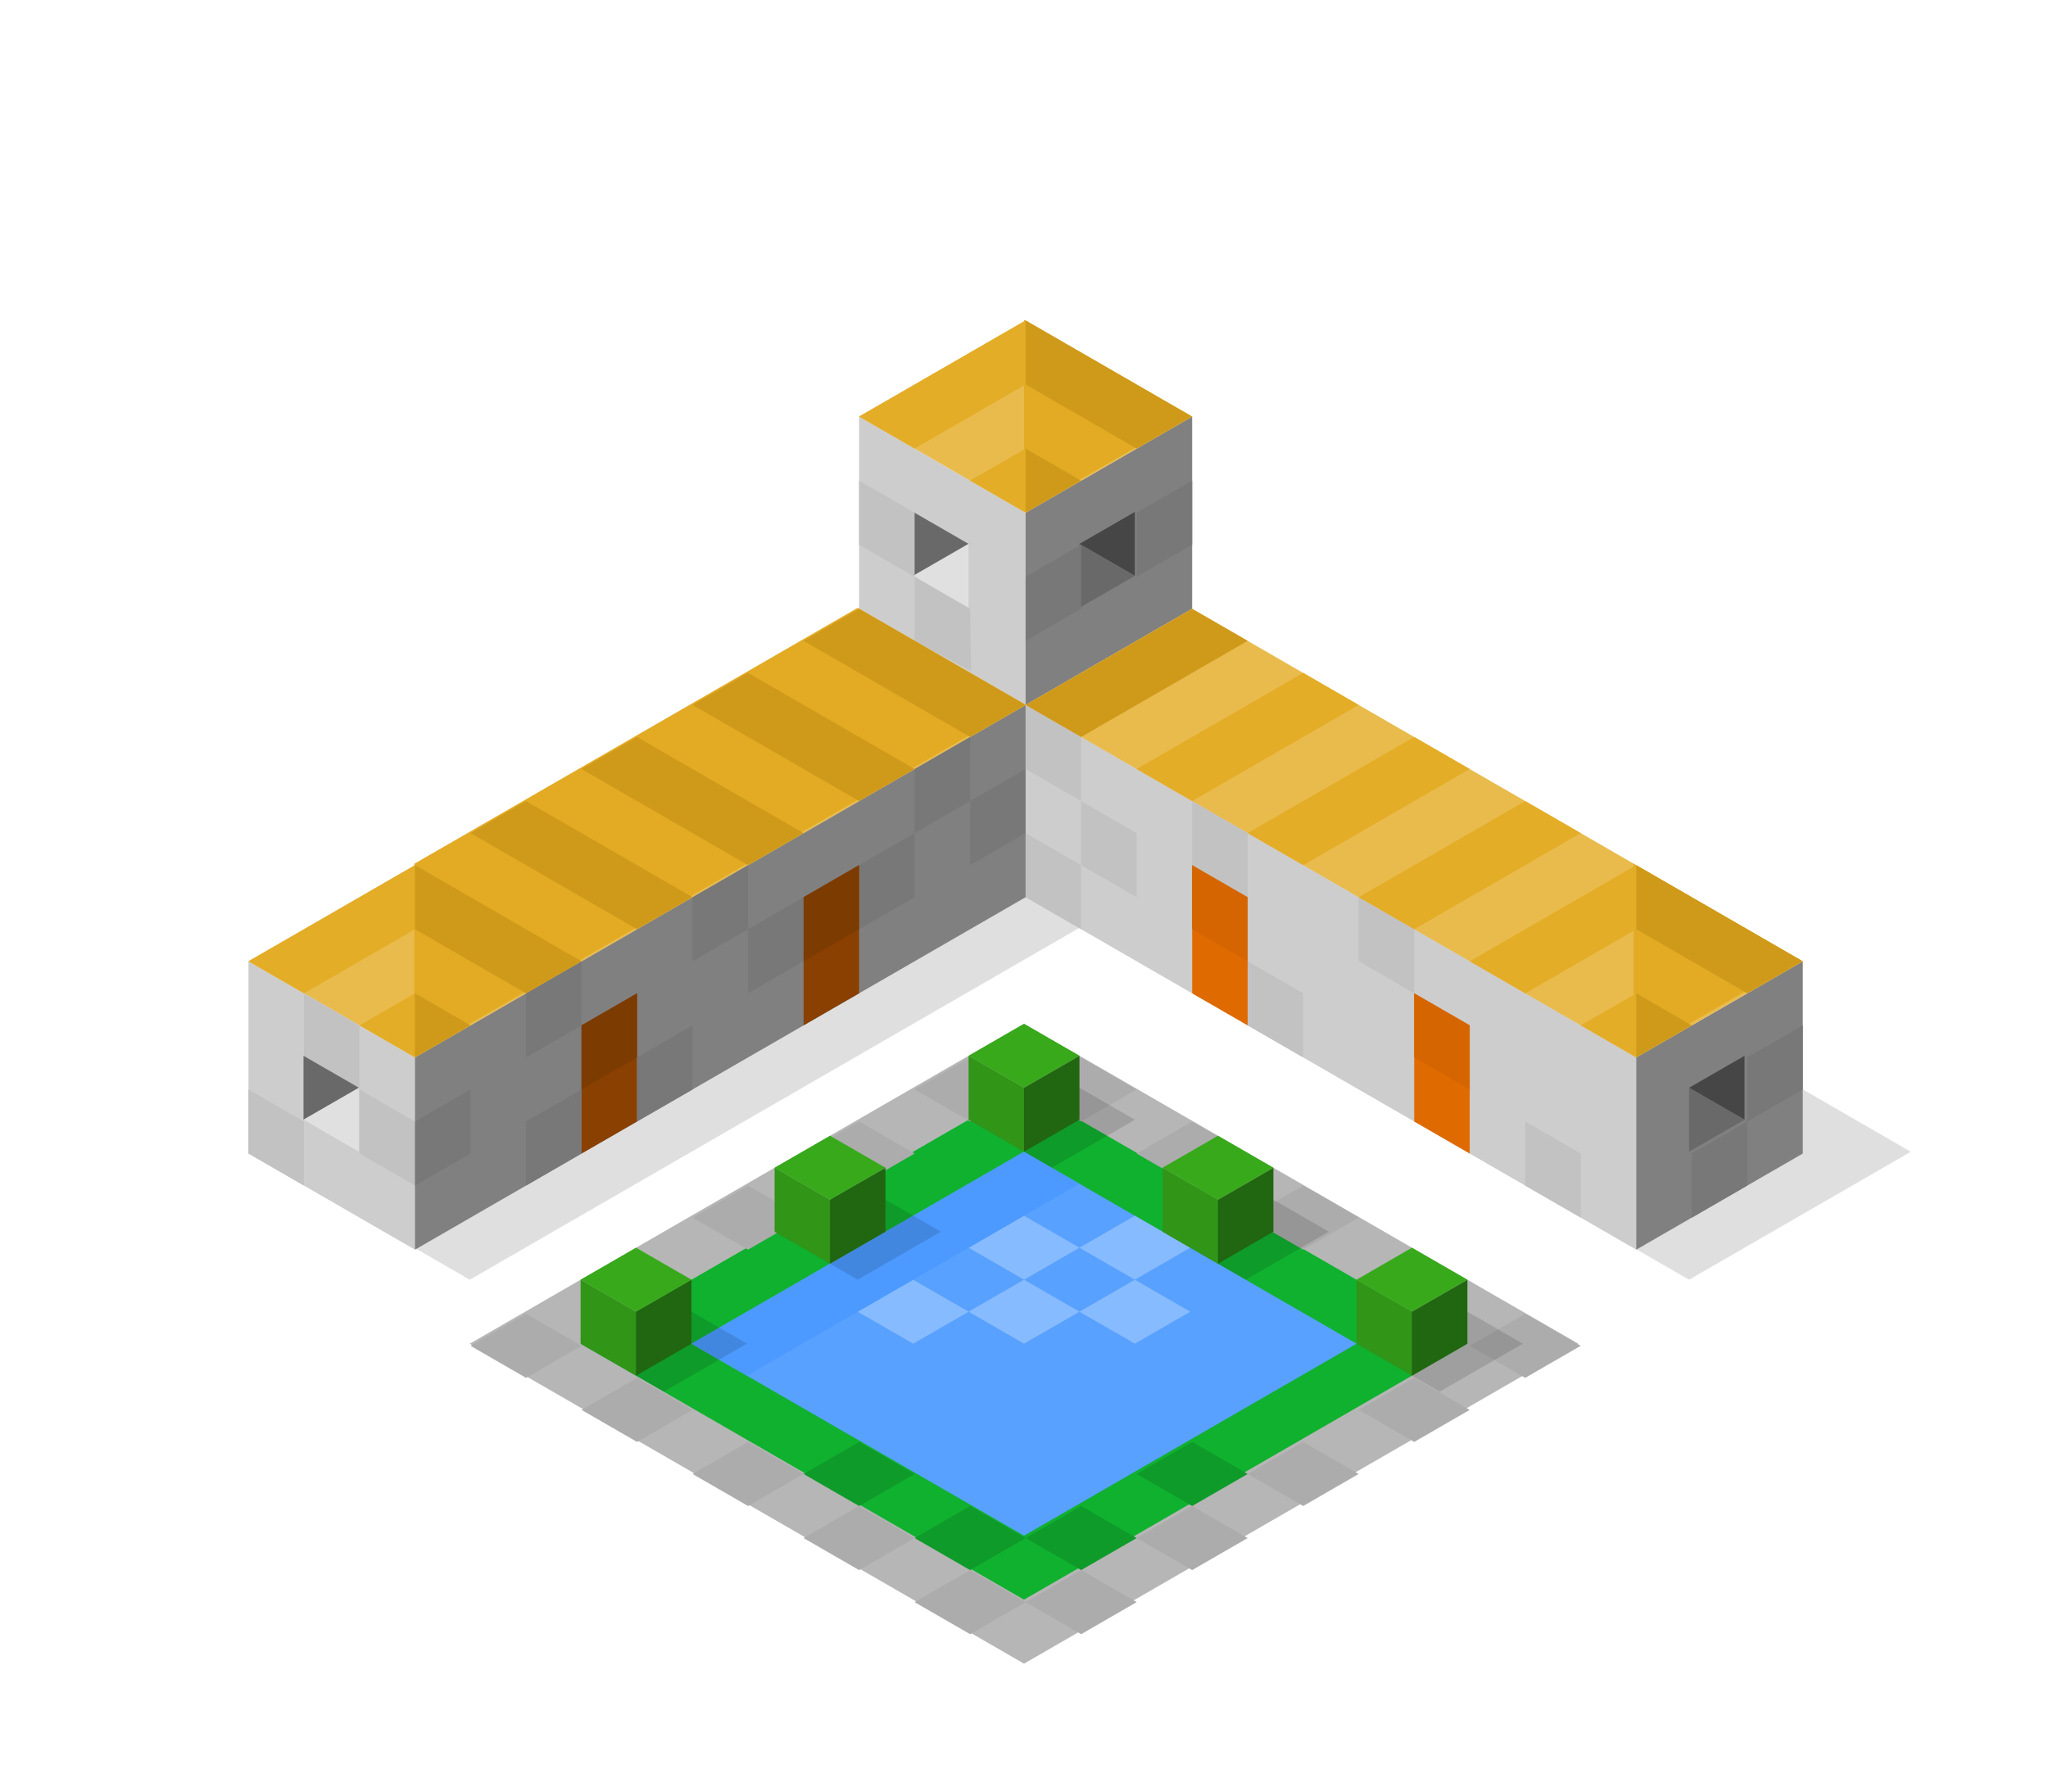 <?xml version="1.0" encoding="UTF-8" standalone="no"?>
<svg xmlns:dc="http://purl.org/dc/elements/1.1/" xmlns:cc="http://creativecommons.org/ns#" xmlns:rdf="http://www.w3.org/1999/02/22-rdf-syntax-ns#" xmlns:svg="http://www.w3.org/2000/svg" xmlns="http://www.w3.org/2000/svg" id="svg8" version="1.1" viewBox="0 0 42.333 37.042" height="140" width="160"><defs id="defs2"/><g transform="translate(0,-259.958)" id="layer1"><path id="path9583" d="m 9.71,287.74 11.457,-6.615 11.457,6.615 -11.457,6.615 z" style="fill:#b6b6b6;stroke:none;stroke-width:0.132;stroke-linecap:butt;stroke-linejoin:miter;stroke-opacity:1;font-variant-east_asian:normal;opacity:1;vector-effect:none;fill-opacity:1;stroke-miterlimit:4;stroke-dasharray:none;stroke-dashoffset:0"/><path id="path7770" d="m 12.001,287.74 9.165,-5.292 9.165,5.292 -9.165,5.292 z" style="fill:#10b12f;stroke:none;stroke-width:0.265px;stroke-linecap:butt;stroke-linejoin:miter;stroke-opacity:1;font-variant-east_asian:normal;opacity:1;vector-effect:none;fill-opacity:1;stroke-miterlimit:4;stroke-dasharray:none;stroke-dashoffset:0"/><path id="path6935" d="m 5.127,283.771 4.583,2.646 12.602,-7.276 12.602,7.276 4.583,-2.646 -17.185,-9.922 z" style="fill:#000000;stroke:none;stroke-width:0.265px;stroke-linecap:butt;stroke-linejoin:miter;stroke-opacity:1;font-variant-east_asian:normal;opacity:1;vector-effect:none;fill-opacity:0.125;stroke-miterlimit:4;stroke-dasharray:none;stroke-dashoffset:0"/><path transform="matrix(0.265,0,0,0.265,0,259.958)" id="path5187" d="M 67.01 32.5 L 67.01 47.5 L 80 55 L 80 40 L 67.01 32.5 z M 80 55 L 80 70 L 127.631 97.5 L 127.631 82.5 L 80 55 z M 19.379 75 L 19.379 90 L 32.369 97.5 L 32.369 82.5 L 19.379 75 z " style="opacity:1;vector-effect:none;fill:#cdcdcd;fill-opacity:1;stroke:none;stroke-width:1px;stroke-linecap:butt;stroke-linejoin:miter;stroke-miterlimit:4;stroke-dasharray:none;stroke-dashoffset:0;stroke-opacity:1"/><path transform="matrix(0.265,0,0,0.265,0,259.958)" id="path5205" d="M 92.99 32.5 L 80 40 L 80 55 L 92.99 47.5 L 92.99 32.5 z M 80 55 L 32.369 82.5 L 32.369 97.5 L 80 70 L 80 55 z M 140.621 75 L 127.631 82.5 L 127.631 97.5 L 140.621 90 L 140.621 75 z " style="opacity:1;vector-effect:none;fill:#808080;fill-opacity:1;stroke:none;stroke-width:1px;stroke-linecap:butt;stroke-linejoin:miter;stroke-miterlimit:4;stroke-dasharray:none;stroke-dashoffset:0;stroke-opacity:1"/><g id="g10028"><path style="opacity:1;vector-effect:none;fill:#696969;fill-opacity:1;stroke:none;stroke-width:0.265px;stroke-linecap:butt;stroke-linejoin:miter;stroke-miterlimit:4;stroke-dasharray:none;stroke-dashoffset:0;stroke-opacity:1" d="m 18.875,270.542 1.146,0.661 -1.146,0.661 z" id="path5599"/><path style="opacity:1;vector-effect:none;fill:#e0e0e0;fill-opacity:1;stroke:none;stroke-width:0.265px;stroke-linecap:butt;stroke-linejoin:miter;stroke-miterlimit:4;stroke-dasharray:none;stroke-dashoffset:0;stroke-opacity:1" d="m 20.021,271.203 -1.146,0.661 1.146,0.661 z" id="path5603"/></g><g id="g10061"><path id="path5601" d="m 23.458,270.542 -1.146,0.661 1.146,0.661 z" style="opacity:1;vector-effect:none;fill:#464646;fill-opacity:1;stroke:none;stroke-width:0.265px;stroke-linecap:butt;stroke-linejoin:miter;stroke-miterlimit:4;stroke-dasharray:none;stroke-dashoffset:0;stroke-opacity:1"/><path id="path5605" d="m 22.312,271.203 1.146,0.661 -1.146,0.661 z" style="opacity:1;vector-effect:none;fill:#696969;fill-opacity:1;stroke:none;stroke-width:0.265px;stroke-linecap:butt;stroke-linejoin:miter;stroke-miterlimit:4;stroke-dasharray:none;stroke-dashoffset:0;stroke-opacity:1"/></g><path id="path6857" transform="matrix(0.265,0,0,0.265,0,259.958)" d="M 80 25 L 67.01 32.5 L 80 40 L 92.99 32.5 L 80 25 z M 67.01 47.5 L 19.377 75 L 32.369 82.5 L 80 55 L 67.01 47.5 z M 80 55 L 127.631 82.5 L 140.621 75 L 92.988 47.5 L 80 55 z " style="opacity:1;vector-effect:none;fill:#e9bb4c;fill-opacity:1;stroke:none;stroke-width:1px;stroke-linecap:butt;stroke-linejoin:miter;stroke-miterlimit:4;stroke-dasharray:none;stroke-dashoffset:0;stroke-opacity:1"/><path id="path7904" transform="matrix(0.265,0,0,0.265,0,259.958)" d="M 92.99 67.5 L 92.99 77.5 L 97.32 80 L 97.32 70 L 92.99 67.5 z M 110.311 77.5 L 110.311 87.5 L 114.641 90 L 114.641 80 L 110.311 77.5 z " style="opacity:1;vector-effect:none;fill:#df6a00;fill-opacity:1;stroke:none;stroke-width:1px;stroke-linecap:butt;stroke-linejoin:miter;stroke-miterlimit:4;stroke-dasharray:none;stroke-dashoffset:0;stroke-opacity:1"/><path id="path6914" transform="matrix(0.265,0,0,0.265,0,259.958)" d="M 67.01 67.5 L 62.68 70 L 62.68 80 L 67.01 77.5 L 67.01 67.5 z M 49.689 77.5 L 45.359 80 L 45.359 90 L 49.689 87.5 L 49.689 77.5 z " style="opacity:1;vector-effect:none;fill:#894000;fill-opacity:1;stroke:none;stroke-width:1px;stroke-linecap:butt;stroke-linejoin:miter;stroke-miterlimit:4;stroke-dasharray:none;stroke-dashoffset:0;stroke-opacity:1"/><path transform="matrix(0.265,0,0,0.265,0,259.958)" id="path7660" d="m 67.01,37.5 v 5 l 4.33,2.5 v -5 z m 4.33,7.5 v 5 l 4.406,2.369 L 75.67,47.5 Z M 80,55 v 5 l 4.33,2.5 v -5 z m 4.33,7.5 v 5 l 4.33,2.5 v -5 z m 0,5 L 80,65 v 5 l 4.33,2.5 z m 8.66,-5 v 5 l 4.33,2.5 v -5 z m 12.991,7.5 v 5 l 4.33,2.5 v -5 z M 97.32,75 v 5 l 4.33,2.5 v -5 z m -73.611,2.5 v 5 l 4.33,2.5 v -5 z m 4.33,7.5 v 5 l 4.33,2.5 v -5 z m -8.66,0 v 5 l 4.33,2.5 v -5 z m 99.592,2.5 v 5 l 4.33,2.5 v -5 z" style="opacity:1;vector-effect:none;fill:#c2c2c2;fill-opacity:1;stroke:none;stroke-width:1px;stroke-linecap:butt;stroke-linejoin:miter;stroke-miterlimit:4;stroke-dasharray:none;stroke-dashoffset:0;stroke-opacity:1"/><path transform="matrix(0.265,0,0,0.265,0,259.958)" id="path7705" d="M 92.99 37.5 L 88.66 40 L 88.66 45 L 92.99 42.5 L 92.99 37.5 z M 84.33 42.5 L 80 45 L 80 50 L 84.33 47.5 L 84.33 42.5 z M 75.67 57.5 L 71.34 60 L 71.34 65 L 75.67 62.5 L 75.67 57.5 z M 75.67 62.5 L 75.67 67.5 L 80 65 L 80 60 L 75.67 62.5 z M 71.34 65 L 67.01 67.5 L 67.01 72.5 L 71.34 70 L 71.34 65 z M 58.35 67.5 L 54.02 70 L 54.02 75 L 58.35 72.5 L 58.35 67.5 z M 58.35 72.5 L 58.35 77.5 L 62.68 75 L 62.68 70 L 58.35 72.5 z M 45.359 75 L 41.029 77.5 L 41.029 82.5 L 45.359 80 L 45.359 75 z M 54.02 80 L 49.689 82.5 L 49.689 87.5 L 54.02 85 L 54.02 80 z M 140.621 80 L 136.291 82.5 L 136.291 87.5 L 140.621 85 L 140.621 80 z M 136.291 87.5 L 131.961 90 L 131.961 95 L 136.291 92.5 L 136.291 87.5 z M 36.699 85 L 32.369 87.5 L 32.369 92.5 L 36.699 90 L 36.699 85 z M 45.359 85 L 41.029 87.5 L 41.029 92.5 L 45.359 90 L 45.359 85 z " style="opacity:1;vector-effect:none;fill:#787878;fill-opacity:1;stroke:none;stroke-width:1px;stroke-linecap:butt;stroke-linejoin:miter;stroke-miterlimit:4;stroke-dasharray:none;stroke-dashoffset:0;stroke-opacity:1"/><path id="path4675" d="m 21.167,283.771 -6.874,3.969 6.874,3.969 6.874,-3.969 z" style="opacity:1;vector-effect:none;fill:#58a1ff;fill-opacity:1;stroke:none;stroke-width:0.132;stroke-linecap:butt;stroke-linejoin:miter;stroke-miterlimit:4;stroke-dasharray:none;stroke-dashoffset:0;stroke-opacity:1"/><path id="path7022" d="m 17.73,287.078 1.146,0.661 1.146,-0.661 -1.146,-0.661 z" style="fill:#87bbff;stroke:none;stroke-width:0.132;stroke-linecap:butt;stroke-linejoin:miter;stroke-opacity:1;fill-opacity:1;font-variant-east_asian:normal;opacity:1;vector-effect:none;stroke-miterlimit:4;stroke-dasharray:none;stroke-dashoffset:0"/><path style="opacity:1;vector-effect:none;fill:#87bbff;fill-opacity:1;stroke:none;stroke-width:0.132;stroke-linecap:butt;stroke-linejoin:miter;stroke-miterlimit:4;stroke-dasharray:none;stroke-dashoffset:0;stroke-opacity:1" d="m 20.021,287.078 1.146,0.661 1.146,-0.661 -1.146,-0.661 z" id="path7038"/><path id="path7044" d="m 20.021,285.755 1.146,0.661 1.146,-0.661 -1.146,-0.661 z" style="opacity:1;vector-effect:none;fill:#87bbff;fill-opacity:1;stroke:none;stroke-width:0.132;stroke-linecap:butt;stroke-linejoin:miter;stroke-miterlimit:4;stroke-dasharray:none;stroke-dashoffset:0;stroke-opacity:1"/><path style="opacity:1;vector-effect:none;fill:#87bbff;fill-opacity:1;stroke:none;stroke-width:0.132;stroke-linecap:butt;stroke-linejoin:miter;stroke-miterlimit:4;stroke-dasharray:none;stroke-dashoffset:0;stroke-opacity:1" d="m 22.312,287.078 1.146,0.661 1.146,-0.661 -1.146,-0.661 z" id="path7046"/><path id="path7050" d="m 22.312,285.755 1.146,0.661 1.146,-0.661 -1.146,-0.661 z" style="opacity:1;vector-effect:none;fill:#87bbff;fill-opacity:1;stroke:none;stroke-width:0.132;stroke-linecap:butt;stroke-linejoin:miter;stroke-miterlimit:4;stroke-dasharray:none;stroke-dashoffset:0;stroke-opacity:1"/><path id="path7738" transform="matrix(0.265,0,0,0.265,0,259.958)" d="M 67.01 112.5 L 62.68 115 L 67.01 117.5 L 71.34 115 L 67.01 112.5 z M 92.99 112.5 L 88.66 115 L 92.99 117.5 L 97.32 115 L 92.99 112.5 z M 75.67 117.5 L 71.34 120 L 75.67 122.5 L 80 120 L 75.67 117.5 z M 80 120 L 84.33 122.5 L 88.66 120 L 84.33 117.5 L 80 120 z " style="opacity:1;vector-effect:none;fill:#0e9b2a;fill-opacity:1;stroke:none;stroke-width:1px;stroke-linecap:butt;stroke-linejoin:miter;stroke-miterlimit:4;stroke-dasharray:none;stroke-dashoffset:0;stroke-opacity:1"/><path id="path7788" d="m 14.293,287.74 1.146,0.661 6.874,-3.969 -1.146,-0.661 z" style="fill:#4c9aff;stroke:none;stroke-width:0.132;stroke-linecap:butt;stroke-linejoin:miter;stroke-opacity:1;fill-opacity:1;font-variant-east_asian:normal;opacity:1;vector-effect:none;stroke-miterlimit:4;stroke-dasharray:none;stroke-dashoffset:0"/><path id="path9617" transform="matrix(0.265,0,0,0.265,0,259.958)" d="M 75.67 82.5 L 71.34 85 L 75.67 87.5 L 80 85 L 75.67 82.5 z M 80 85 L 84.33 87.5 L 88.66 85 L 84.33 82.5 L 80 85 z M 67.01 87.5 L 62.68 90 L 67.01 92.5 L 71.34 90 L 67.01 87.5 z M 92.99 87.5 L 88.66 90 L 92.99 92.5 L 97.32 90 L 92.99 87.5 z M 58.35 92.5 L 54.02 95 L 58.35 97.5 L 62.68 95 L 58.35 92.5 z M 101.65 92.5 L 97.32 95 L 101.65 97.5 L 105.98 95 L 101.65 92.5 z M 41.029 102.5 L 36.699 105 L 41.029 107.5 L 45.359 105 L 41.029 102.5 z M 118.971 102.5 L 114.641 105 L 118.971 107.5 L 123.301 105 L 118.971 102.5 z M 49.689 107.5 L 45.359 110 L 49.689 112.5 L 54.02 110 L 49.689 107.5 z M 110.311 107.5 L 105.98 110 L 110.311 112.5 L 114.641 110 L 110.311 107.5 z M 58.35 112.5 L 54.02 115 L 58.35 117.5 L 62.68 115 L 58.35 112.5 z M 101.65 112.5 L 97.32 115 L 101.65 117.5 L 105.98 115 L 101.65 112.5 z M 67.01 117.5 L 62.68 120 L 67.01 122.5 L 71.34 120 L 67.01 117.5 z M 92.99 117.5 L 88.66 120 L 92.99 122.5 L 97.32 120 L 92.99 117.5 z M 75.67 122.5 L 71.34 125 L 75.67 127.5 L 80 125 L 75.67 122.5 z M 80 125 L 84.33 127.5 L 88.66 125 L 84.33 122.5 L 80 125 z " style="fill:#acacac;fill-opacity:1;stroke:none;stroke-width:1px;stroke-linecap:butt;stroke-linejoin:miter;stroke-opacity:1"/><g transform="translate(-1.146,0.661)" id="g8486"><path style="opacity:1;vector-effect:none;fill:#000000;fill-opacity:0.125;stroke:none;stroke-width:0.265px;stroke-linecap:butt;stroke-linejoin:miter;stroke-miterlimit:4;stroke-dasharray:none;stroke-dashoffset:0;stroke-opacity:1" d="m 29.186,287.078 1.719,0.992 1.719,-0.992 -1.719,-0.992 z" id="path8455"/><g id="g8412" transform="translate(15.166,0.661)"><path id="path4516" d="m 15.166,287.078 -1.146,-0.661 v -1.323 l 1.146,0.661 z" style="opacity:1;vector-effect:none;fill:#319518;fill-opacity:1;stroke:none;stroke-width:0.265px;stroke-linecap:butt;stroke-linejoin:miter;stroke-miterlimit:4;stroke-dasharray:none;stroke-dashoffset:0;stroke-opacity:1"/><path style="opacity:1;vector-effect:none;fill:#216610;fill-opacity:1;stroke:none;stroke-width:0.265px;stroke-linecap:butt;stroke-linejoin:miter;stroke-miterlimit:4;stroke-dasharray:none;stroke-dashoffset:0;stroke-opacity:1" d="m 15.166,287.078 1.146,-0.661 v -1.323 l -1.146,0.661 z" id="path4534"/><path id="path4540" d="m 15.166,285.755 -1.146,-0.661 1.146,-0.661 1.146,0.661 z" style="opacity:1;vector-effect:none;fill:#38a91b;fill-opacity:1;stroke:none;stroke-width:0.265px;stroke-linecap:butt;stroke-linejoin:miter;stroke-miterlimit:4;stroke-dasharray:none;stroke-dashoffset:0;stroke-opacity:1"/></g></g><g id="g8498" transform="translate(-5.156,-1.654)"><path id="path8488" d="m 29.186,287.078 1.719,0.992 1.719,-0.992 -1.719,-0.992 z" style="opacity:1;vector-effect:none;fill:#000000;fill-opacity:0.125;stroke:none;stroke-width:0.265px;stroke-linecap:butt;stroke-linejoin:miter;stroke-miterlimit:4;stroke-dasharray:none;stroke-dashoffset:0;stroke-opacity:1"/><g transform="translate(15.166,0.661)" id="g8496"><path style="opacity:1;vector-effect:none;fill:#319518;fill-opacity:1;stroke:none;stroke-width:0.265px;stroke-linecap:butt;stroke-linejoin:miter;stroke-miterlimit:4;stroke-dasharray:none;stroke-dashoffset:0;stroke-opacity:1" d="m 15.166,287.078 -1.146,-0.661 v -1.323 l 1.146,0.661 z" id="path8490"/><path id="path8492" d="m 15.166,287.078 1.146,-0.661 v -1.323 l -1.146,0.661 z" style="opacity:1;vector-effect:none;fill:#216610;fill-opacity:1;stroke:none;stroke-width:0.265px;stroke-linecap:butt;stroke-linejoin:miter;stroke-miterlimit:4;stroke-dasharray:none;stroke-dashoffset:0;stroke-opacity:1"/><path style="opacity:1;vector-effect:none;fill:#38a91b;fill-opacity:1;stroke:none;stroke-width:0.265px;stroke-linecap:butt;stroke-linejoin:miter;stroke-miterlimit:4;stroke-dasharray:none;stroke-dashoffset:0;stroke-opacity:1" d="m 15.166,285.755 -1.146,-0.661 1.146,-0.661 1.146,0.661 z" id="path8494"/></g></g><g transform="translate(-9.165,-3.969)" id="g8510"><path style="opacity:1;vector-effect:none;fill:#000000;fill-opacity:0.125;stroke:none;stroke-width:0.265px;stroke-linecap:butt;stroke-linejoin:miter;stroke-miterlimit:4;stroke-dasharray:none;stroke-dashoffset:0;stroke-opacity:1" d="m 29.186,287.078 1.719,0.992 1.719,-0.992 -1.719,-0.992 z" id="path8500"/><g id="g8508" transform="translate(15.166,0.661)"><path id="path8502" d="m 15.166,287.078 -1.146,-0.661 v -1.323 l 1.146,0.661 z" style="opacity:1;vector-effect:none;fill:#319518;fill-opacity:1;stroke:none;stroke-width:0.265px;stroke-linecap:butt;stroke-linejoin:miter;stroke-miterlimit:4;stroke-dasharray:none;stroke-dashoffset:0;stroke-opacity:1"/><path style="opacity:1;vector-effect:none;fill:#216610;fill-opacity:1;stroke:none;stroke-width:0.265px;stroke-linecap:butt;stroke-linejoin:miter;stroke-miterlimit:4;stroke-dasharray:none;stroke-dashoffset:0;stroke-opacity:1" d="m 15.166,287.078 1.146,-0.661 v -1.323 l -1.146,0.661 z" id="path8504"/><path id="path8506" d="m 15.166,285.755 -1.146,-0.661 1.146,-0.661 1.146,0.661 z" style="opacity:1;vector-effect:none;fill:#38a91b;fill-opacity:1;stroke:none;stroke-width:0.265px;stroke-linecap:butt;stroke-linejoin:miter;stroke-miterlimit:4;stroke-dasharray:none;stroke-dashoffset:0;stroke-opacity:1"/></g></g><g id="g8522" transform="translate(-13.175,-1.654)"><path id="path8512" d="m 29.186,287.078 1.719,0.992 1.719,-0.992 -1.719,-0.992 z" style="opacity:1;vector-effect:none;fill:#000000;fill-opacity:0.125;stroke:none;stroke-width:0.265px;stroke-linecap:butt;stroke-linejoin:miter;stroke-miterlimit:4;stroke-dasharray:none;stroke-dashoffset:0;stroke-opacity:1"/><g transform="translate(15.166,0.661)" id="g8520"><path style="opacity:1;vector-effect:none;fill:#319518;fill-opacity:1;stroke:none;stroke-width:0.265px;stroke-linecap:butt;stroke-linejoin:miter;stroke-miterlimit:4;stroke-dasharray:none;stroke-dashoffset:0;stroke-opacity:1" d="m 15.166,287.078 -1.146,-0.661 v -1.323 l 1.146,0.661 z" id="path8514"/><path id="path8516" d="m 15.166,287.078 1.146,-0.661 v -1.323 l -1.146,0.661 z" style="opacity:1;vector-effect:none;fill:#216610;fill-opacity:1;stroke:none;stroke-width:0.265px;stroke-linecap:butt;stroke-linejoin:miter;stroke-miterlimit:4;stroke-dasharray:none;stroke-dashoffset:0;stroke-opacity:1"/><path style="opacity:1;vector-effect:none;fill:#38a91b;fill-opacity:1;stroke:none;stroke-width:0.265px;stroke-linecap:butt;stroke-linejoin:miter;stroke-miterlimit:4;stroke-dasharray:none;stroke-dashoffset:0;stroke-opacity:1" d="m 15.166,285.755 -1.146,-0.661 1.146,-0.661 1.146,0.661 z" id="path8518"/></g></g><g transform="translate(-17.185,0.661)" id="g8534"><path style="opacity:1;vector-effect:none;fill:#000000;fill-opacity:0.125;stroke:none;stroke-width:0.265px;stroke-linecap:butt;stroke-linejoin:miter;stroke-miterlimit:4;stroke-dasharray:none;stroke-dashoffset:0;stroke-opacity:1" d="m 29.186,287.078 1.719,0.992 1.719,-0.992 -1.719,-0.992 z" id="path8524"/><g id="g8532" transform="translate(15.166,0.661)"><path id="path8526" d="m 15.166,287.078 -1.146,-0.661 v -1.323 l 1.146,0.661 z" style="opacity:1;vector-effect:none;fill:#319518;fill-opacity:1;stroke:none;stroke-width:0.265px;stroke-linecap:butt;stroke-linejoin:miter;stroke-miterlimit:4;stroke-dasharray:none;stroke-dashoffset:0;stroke-opacity:1"/><path style="opacity:1;vector-effect:none;fill:#216610;fill-opacity:1;stroke:none;stroke-width:0.265px;stroke-linecap:butt;stroke-linejoin:miter;stroke-miterlimit:4;stroke-dasharray:none;stroke-dashoffset:0;stroke-opacity:1" d="m 15.166,287.078 1.146,-0.661 v -1.323 l -1.146,0.661 z" id="path8528"/><path id="path8530" d="m 15.166,285.755 -1.146,-0.661 1.146,-0.661 1.146,0.661 z" style="opacity:1;vector-effect:none;fill:#38a91b;fill-opacity:1;stroke:none;stroke-width:0.265px;stroke-linecap:butt;stroke-linejoin:miter;stroke-miterlimit:4;stroke-dasharray:none;stroke-dashoffset:0;stroke-opacity:1"/></g></g><path id="path4717" transform="matrix(0.265,0,0,0.265,0,259.958)" d="M 92.99 67.5 L 92.99 72.5 L 97.32 75 L 97.32 70 L 92.99 67.5 z M 110.311 77.5 L 110.311 82.5 L 114.641 85 L 114.641 80 L 110.311 77.5 z " style="opacity:1;vector-effect:none;fill:#d56500;fill-opacity:1;stroke:none;stroke-width:1px;stroke-linecap:butt;stroke-linejoin:miter;stroke-miterlimit:4;stroke-dasharray:none;stroke-dashoffset:0;stroke-opacity:1"/><path id="path9681" transform="matrix(0.265,0,0,0.265,0,259.958)" d="M 67.01 67.5 L 62.68 70 L 62.68 75 L 67.01 72.5 L 67.01 67.5 z M 49.689 77.5 L 45.359 80 L 45.359 85 L 49.689 82.5 L 49.689 77.5 z " style="opacity:1;vector-effect:none;fill:#7c3b00;fill-opacity:1;stroke:none;stroke-width:1px;stroke-linecap:butt;stroke-linejoin:miter;stroke-miterlimit:4;stroke-dasharray:none;stroke-dashoffset:0;stroke-opacity:1"/><path id="path10008" d="m 8.564,281.786 v -3.969 l 9.165,-5.292 3.437,1.984 z" style="fill:#e3ab24;stroke:none;stroke-width:0.265px;stroke-linecap:butt;stroke-linejoin:miter;stroke-opacity:1;font-variant-east_asian:normal;opacity:1;vector-effect:none;fill-opacity:1;stroke-miterlimit:4;stroke-dasharray:none;stroke-dashoffset:0"/><path id="path9905" d="m 21.167,266.573 3.437,1.984 -3.437,1.984 z" style="opacity:1;vector-effect:none;fill:#e3ab24;fill-opacity:1;stroke:none;stroke-width:0.265px;stroke-linecap:butt;stroke-linejoin:miter;stroke-miterlimit:4;stroke-dasharray:none;stroke-dashoffset:0;stroke-opacity:1"/><path id="path9905-9" d="m 33.769,277.818 3.437,1.984 -3.437,1.984 z" style="opacity:1;vector-effect:none;fill:#e3ab24;fill-opacity:1;stroke:none;stroke-width:0.265px;stroke-linecap:butt;stroke-linejoin:miter;stroke-miterlimit:4;stroke-dasharray:none;stroke-dashoffset:0;stroke-opacity:1"/><g transform="translate(-12.602,11.245)" id="g10057"><path id="path10053" d="m 18.875,270.542 1.146,0.661 -1.146,0.661 z" style="opacity:1;vector-effect:none;fill:#696969;fill-opacity:1;stroke:none;stroke-width:0.265px;stroke-linecap:butt;stroke-linejoin:miter;stroke-miterlimit:4;stroke-dasharray:none;stroke-dashoffset:0;stroke-opacity:1"/><path id="path10055" d="m 20.021,271.203 -1.146,0.661 1.146,0.661 z" style="opacity:1;vector-effect:none;fill:#e0e0e0;fill-opacity:1;stroke:none;stroke-width:0.265px;stroke-linecap:butt;stroke-linejoin:miter;stroke-miterlimit:4;stroke-dasharray:none;stroke-dashoffset:0;stroke-opacity:1"/></g><g transform="translate(12.602,11.245)" id="g10067"><path style="opacity:1;vector-effect:none;fill:#464646;fill-opacity:1;stroke:none;stroke-width:0.265px;stroke-linecap:butt;stroke-linejoin:miter;stroke-miterlimit:4;stroke-dasharray:none;stroke-dashoffset:0;stroke-opacity:1" d="m 23.458,270.542 -1.146,0.661 1.146,0.661 z" id="path10063"/><path style="opacity:1;vector-effect:none;fill:#696969;fill-opacity:1;stroke:none;stroke-width:0.265px;stroke-linecap:butt;stroke-linejoin:miter;stroke-miterlimit:4;stroke-dasharray:none;stroke-dashoffset:0;stroke-opacity:1" d="m 22.312,271.203 1.146,0.661 -1.146,0.661 z" id="path10065"/></g><path transform="matrix(0.265,0,0,0.265,0,259.958)" id="path9776" d="M 80 25 L 67.01 32.5 L 71.34 35 L 80 30 L 80 25 z M 80 35 L 75.67 37.5 L 80 40 L 80 35 z M 101.65 52.5 L 88.66 60 L 92.99 62.5 L 105.98 55 L 101.65 52.5 z M 110.311 57.5 L 97.32 65 L 101.65 67.5 L 114.641 60 L 110.311 57.5 z M 118.971 62.5 L 105.98 70 L 110.311 72.5 L 123.301 65 L 118.971 62.5 z M 32.369 67.5 L 19.379 75 L 23.709 77.5 L 32.369 72.5 L 32.369 67.5 z M 127.631 67.5 L 114.641 75 L 118.971 77.5 L 127.631 72.5 L 127.631 67.5 z M 32.369 77.5 L 28.039 80 L 32.369 82.5 L 32.369 77.5 z M 127.631 77.5 L 123.301 80 L 127.631 82.5 L 127.631 77.5 z " style="opacity:1;vector-effect:none;fill:#e4ad27;fill-opacity:1;stroke:none;stroke-width:1px;stroke-linecap:butt;stroke-linejoin:miter;stroke-miterlimit:4;stroke-dasharray:none;stroke-dashoffset:0;stroke-opacity:1"/><path id="path6955" transform="matrix(0.265,0,0,0.265,0,259.958)" d="M 80 25 L 80 30 L 88.66 35 L 92.99 32.5 L 80 25 z M 80 35 L 80 40 L 84.33 37.5 L 80 35 z M 67.01 47.5 L 62.68 50 L 75.67 57.5 L 80 55 L 67.01 47.5 z M 80 55 L 84.33 57.5 L 97.32 50 L 92.99 47.5 L 80 55 z M 58.35 52.5 L 54.02 55 L 67.01 62.5 L 71.34 60 L 58.35 52.5 z M 49.689 57.5 L 45.359 60 L 58.35 67.5 L 62.68 65 L 49.689 57.5 z M 41.029 62.5 L 36.699 65 L 49.689 72.5 L 54.02 70 L 41.029 62.5 z M 32.369 67.5 L 32.369 72.5 L 41.029 77.5 L 45.359 75 L 32.369 67.5 z M 127.631 67.5 L 127.631 72.5 L 136.291 77.5 L 140.621 75 L 127.631 67.5 z M 32.369 77.5 L 32.369 82.5 L 36.699 80 L 32.369 77.5 z M 127.631 77.5 L 127.631 82.5 L 131.961 80 L 127.631 77.5 z " style="opacity:1;vector-effect:none;fill:#cf9a1a;fill-opacity:1;stroke:none;stroke-width:1px;stroke-linecap:butt;stroke-linejoin:miter;stroke-miterlimit:4;stroke-dasharray:none;stroke-dashoffset:0;stroke-opacity:1"/></g></svg>
